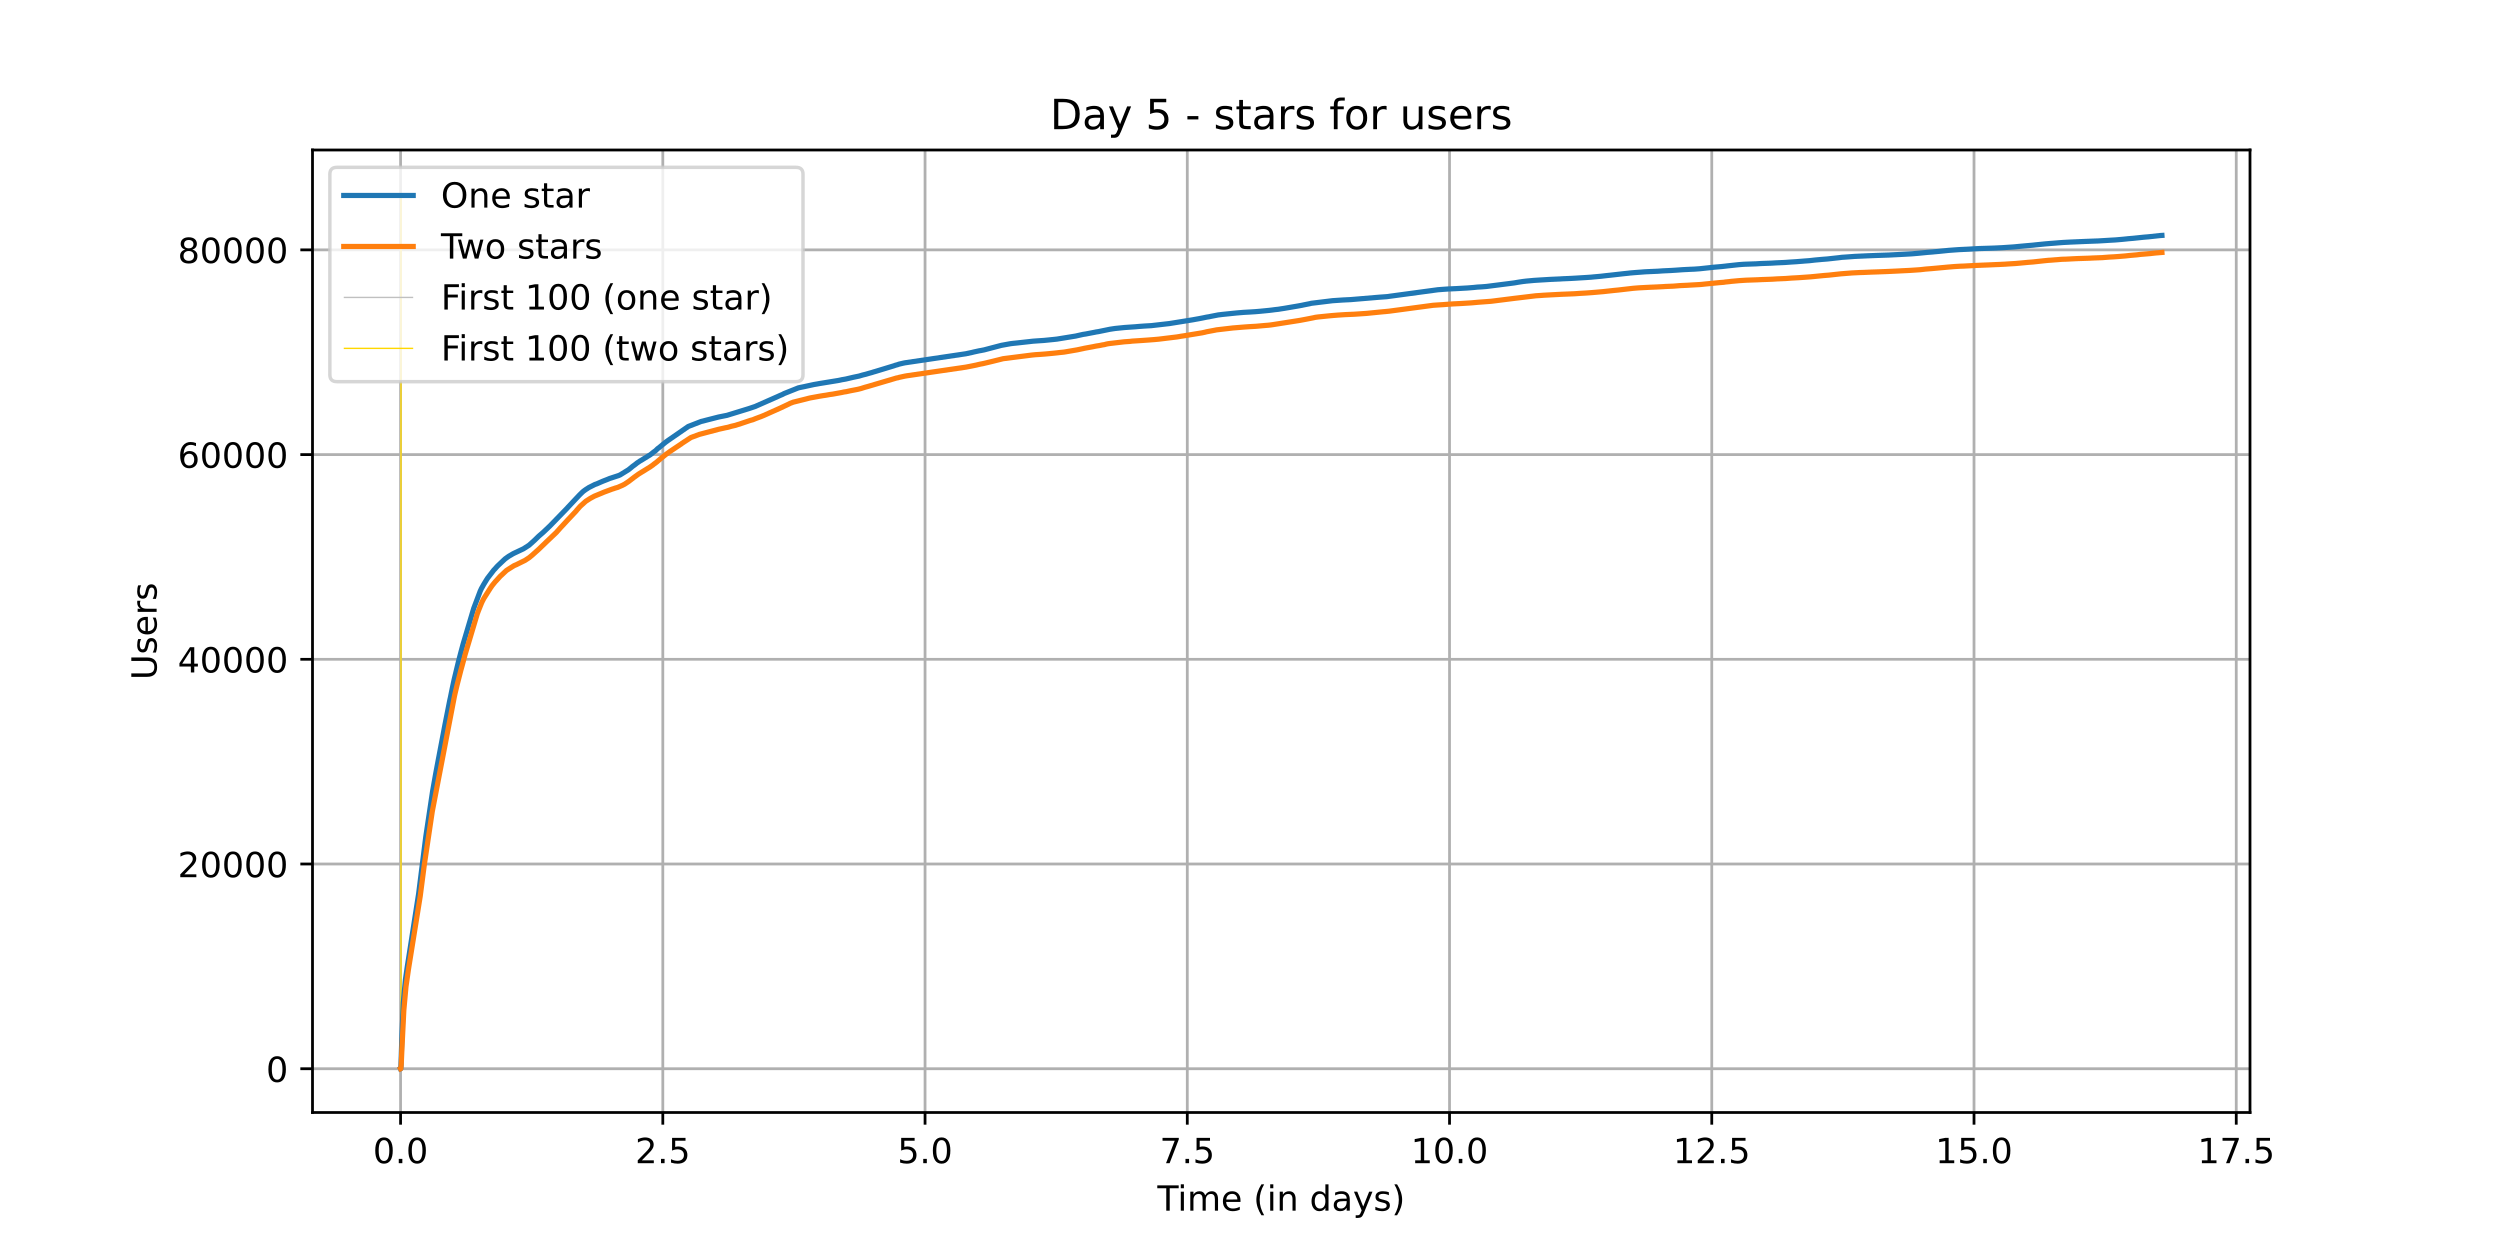 <?xml version="1.0" encoding="utf-8" standalone="no"?>
<!DOCTYPE svg PUBLIC "-//W3C//DTD SVG 1.1//EN"
  "http://www.w3.org/Graphics/SVG/1.1/DTD/svg11.dtd">
<!-- Created with matplotlib (https://matplotlib.org/) -->
<svg height="360pt" version="1.1" viewBox="0 0 720 360" width="720pt" xmlns="http://www.w3.org/2000/svg" xmlns:xlink="http://www.w3.org/1999/xlink">
 <defs>
  <style type="text/css">*{stroke-linecap:butt;stroke-linejoin:round;}</style>
 </defs>
 <g id="figure_1">
  <g id="patch_1">
   <path d="M 0 360 
L 720 360 
L 720 0 
L 0 0 
z
" style="fill:#ffffff;"/>
  </g>
  <g id="axes_1">
   <g id="patch_2">
    <path d="M 90 320.4 
L 648 320.4 
L 648 43.2 
L 90 43.2 
z
" style="fill:#ffffff;"/>
   </g>
   <g id="matplotlib.axis_1">
    <g id="xtick_1">
     <g id="line2d_1">
      <path clip-path="url(#p44940fb4ce)" d="M 115.364 320.4 
L 115.364 43.2 
" style="fill:none;stroke:#b0b0b0;stroke-linecap:square;stroke-width:0.8;"/>
     </g>
     <g id="line2d_2">
      <defs>
       <path d="M 0 0 
L 0 3.5 
" id="m17227300f8" style="stroke:#000000;stroke-width:0.8;"/>
      </defs>
      <g>
       <use style="stroke:#000000;stroke-width:0.8;" x="115.364" xlink:href="#m17227300f8" y="320.4"/>
      </g>
     </g>
     <g id="text_1">
      <!-- 0.0 -->
      <g transform="translate(107.412 334.998)scale(0.1 -0.1)">
       <defs>
        <path d="M 31.781 66.406 
Q 24.172 66.406 20.328 58.906 
Q 16.5 51.422 16.5 36.375 
Q 16.5 21.391 20.328 13.891 
Q 24.172 6.391 31.781 6.391 
Q 39.453 6.391 43.281 13.891 
Q 47.125 21.391 47.125 36.375 
Q 47.125 51.422 43.281 58.906 
Q 39.453 66.406 31.781 66.406 
z
M 31.781 74.219 
Q 44.047 74.219 50.516 64.516 
Q 56.984 54.828 56.984 36.375 
Q 56.984 17.969 50.516 8.266 
Q 44.047 -1.422 31.781 -1.422 
Q 19.531 -1.422 13.062 8.266 
Q 6.594 17.969 6.594 36.375 
Q 6.594 54.828 13.062 64.516 
Q 19.531 74.219 31.781 74.219 
z
" id="DejaVuSans-48"/>
        <path d="M 10.688 12.406 
L 21 12.406 
L 21 0 
L 10.688 0 
z
" id="DejaVuSans-46"/>
       </defs>
       <use xlink:href="#DejaVuSans-48"/>
       <use x="63.623" xlink:href="#DejaVuSans-46"/>
       <use x="95.41" xlink:href="#DejaVuSans-48"/>
      </g>
     </g>
    </g>
    <g id="xtick_2">
     <g id="line2d_3">
      <path clip-path="url(#p44940fb4ce)" d="M 190.889 320.4 
L 190.889 43.2 
" style="fill:none;stroke:#b0b0b0;stroke-linecap:square;stroke-width:0.8;"/>
     </g>
     <g id="line2d_4">
      <g>
       <use style="stroke:#000000;stroke-width:0.8;" x="190.889" xlink:href="#m17227300f8" y="320.4"/>
      </g>
     </g>
     <g id="text_2">
      <!-- 2.5 -->
      <g transform="translate(182.937 334.998)scale(0.1 -0.1)">
       <defs>
        <path d="M 19.188 8.297 
L 53.609 8.297 
L 53.609 0 
L 7.328 0 
L 7.328 8.297 
Q 12.938 14.109 22.625 23.891 
Q 32.328 33.688 34.812 36.531 
Q 39.547 41.844 41.422 45.531 
Q 43.312 49.219 43.312 52.781 
Q 43.312 58.594 39.234 62.25 
Q 35.156 65.922 28.609 65.922 
Q 23.969 65.922 18.812 64.312 
Q 13.672 62.703 7.812 59.422 
L 7.812 69.391 
Q 13.766 71.781 18.938 73 
Q 24.125 74.219 28.422 74.219 
Q 39.75 74.219 46.484 68.547 
Q 53.219 62.891 53.219 53.422 
Q 53.219 48.922 51.531 44.891 
Q 49.859 40.875 45.406 35.406 
Q 44.188 33.984 37.641 27.219 
Q 31.109 20.453 19.188 8.297 
z
" id="DejaVuSans-50"/>
        <path d="M 10.797 72.906 
L 49.516 72.906 
L 49.516 64.594 
L 19.828 64.594 
L 19.828 46.734 
Q 21.969 47.469 24.109 47.828 
Q 26.266 48.188 28.422 48.188 
Q 40.625 48.188 47.75 41.5 
Q 54.891 34.812 54.891 23.391 
Q 54.891 11.625 47.562 5.094 
Q 40.234 -1.422 26.906 -1.422 
Q 22.312 -1.422 17.547 -0.641 
Q 12.797 0.141 7.719 1.703 
L 7.719 11.625 
Q 12.109 9.234 16.797 8.062 
Q 21.484 6.891 26.703 6.891 
Q 35.156 6.891 40.078 11.328 
Q 45.016 15.766 45.016 23.391 
Q 45.016 31 40.078 35.438 
Q 35.156 39.891 26.703 39.891 
Q 22.75 39.891 18.812 39.016 
Q 14.891 38.141 10.797 36.281 
z
" id="DejaVuSans-53"/>
       </defs>
       <use xlink:href="#DejaVuSans-50"/>
       <use x="63.623" xlink:href="#DejaVuSans-46"/>
       <use x="95.41" xlink:href="#DejaVuSans-53"/>
      </g>
     </g>
    </g>
    <g id="xtick_3">
     <g id="line2d_5">
      <path clip-path="url(#p44940fb4ce)" d="M 266.414 320.4 
L 266.414 43.2 
" style="fill:none;stroke:#b0b0b0;stroke-linecap:square;stroke-width:0.8;"/>
     </g>
     <g id="line2d_6">
      <g>
       <use style="stroke:#000000;stroke-width:0.8;" x="266.414" xlink:href="#m17227300f8" y="320.4"/>
      </g>
     </g>
     <g id="text_3">
      <!-- 5.0 -->
      <g transform="translate(258.462 334.998)scale(0.1 -0.1)">
       <use xlink:href="#DejaVuSans-53"/>
       <use x="63.623" xlink:href="#DejaVuSans-46"/>
       <use x="95.41" xlink:href="#DejaVuSans-48"/>
      </g>
     </g>
    </g>
    <g id="xtick_4">
     <g id="line2d_7">
      <path clip-path="url(#p44940fb4ce)" d="M 341.939 320.4 
L 341.939 43.2 
" style="fill:none;stroke:#b0b0b0;stroke-linecap:square;stroke-width:0.8;"/>
     </g>
     <g id="line2d_8">
      <g>
       <use style="stroke:#000000;stroke-width:0.8;" x="341.939" xlink:href="#m17227300f8" y="320.4"/>
      </g>
     </g>
     <g id="text_4">
      <!-- 7.5 -->
      <g transform="translate(333.988 334.998)scale(0.1 -0.1)">
       <defs>
        <path d="M 8.203 72.906 
L 55.078 72.906 
L 55.078 68.703 
L 28.609 0 
L 18.312 0 
L 43.219 64.594 
L 8.203 64.594 
z
" id="DejaVuSans-55"/>
       </defs>
       <use xlink:href="#DejaVuSans-55"/>
       <use x="63.623" xlink:href="#DejaVuSans-46"/>
       <use x="95.41" xlink:href="#DejaVuSans-53"/>
      </g>
     </g>
    </g>
    <g id="xtick_5">
     <g id="line2d_9">
      <path clip-path="url(#p44940fb4ce)" d="M 417.464 320.4 
L 417.464 43.2 
" style="fill:none;stroke:#b0b0b0;stroke-linecap:square;stroke-width:0.8;"/>
     </g>
     <g id="line2d_10">
      <g>
       <use style="stroke:#000000;stroke-width:0.8;" x="417.464" xlink:href="#m17227300f8" y="320.4"/>
      </g>
     </g>
     <g id="text_5">
      <!-- 10.0 -->
      <g transform="translate(406.331 334.998)scale(0.1 -0.1)">
       <defs>
        <path d="M 12.406 8.297 
L 28.516 8.297 
L 28.516 63.922 
L 10.984 60.406 
L 10.984 69.391 
L 28.422 72.906 
L 38.281 72.906 
L 38.281 8.297 
L 54.391 8.297 
L 54.391 0 
L 12.406 0 
z
" id="DejaVuSans-49"/>
       </defs>
       <use xlink:href="#DejaVuSans-49"/>
       <use x="63.623" xlink:href="#DejaVuSans-48"/>
       <use x="127.246" xlink:href="#DejaVuSans-46"/>
       <use x="159.033" xlink:href="#DejaVuSans-48"/>
      </g>
     </g>
    </g>
    <g id="xtick_6">
     <g id="line2d_11">
      <path clip-path="url(#p44940fb4ce)" d="M 492.989 320.4 
L 492.989 43.2 
" style="fill:none;stroke:#b0b0b0;stroke-linecap:square;stroke-width:0.8;"/>
     </g>
     <g id="line2d_12">
      <g>
       <use style="stroke:#000000;stroke-width:0.8;" x="492.989" xlink:href="#m17227300f8" y="320.4"/>
      </g>
     </g>
     <g id="text_6">
      <!-- 12.5 -->
      <g transform="translate(481.857 334.998)scale(0.1 -0.1)">
       <use xlink:href="#DejaVuSans-49"/>
       <use x="63.623" xlink:href="#DejaVuSans-50"/>
       <use x="127.246" xlink:href="#DejaVuSans-46"/>
       <use x="159.033" xlink:href="#DejaVuSans-53"/>
      </g>
     </g>
    </g>
    <g id="xtick_7">
     <g id="line2d_13">
      <path clip-path="url(#p44940fb4ce)" d="M 568.515 320.4 
L 568.515 43.2 
" style="fill:none;stroke:#b0b0b0;stroke-linecap:square;stroke-width:0.8;"/>
     </g>
     <g id="line2d_14">
      <g>
       <use style="stroke:#000000;stroke-width:0.8;" x="568.515" xlink:href="#m17227300f8" y="320.4"/>
      </g>
     </g>
     <g id="text_7">
      <!-- 15.0 -->
      <g transform="translate(557.382 334.998)scale(0.1 -0.1)">
       <use xlink:href="#DejaVuSans-49"/>
       <use x="63.623" xlink:href="#DejaVuSans-53"/>
       <use x="127.246" xlink:href="#DejaVuSans-46"/>
       <use x="159.033" xlink:href="#DejaVuSans-48"/>
      </g>
     </g>
    </g>
    <g id="xtick_8">
     <g id="line2d_15">
      <path clip-path="url(#p44940fb4ce)" d="M 644.04 320.4 
L 644.04 43.2 
" style="fill:none;stroke:#b0b0b0;stroke-linecap:square;stroke-width:0.8;"/>
     </g>
     <g id="line2d_16">
      <g>
       <use style="stroke:#000000;stroke-width:0.8;" x="644.04" xlink:href="#m17227300f8" y="320.4"/>
      </g>
     </g>
     <g id="text_8">
      <!-- 17.5 -->
      <g transform="translate(632.907 334.998)scale(0.1 -0.1)">
       <use xlink:href="#DejaVuSans-49"/>
       <use x="63.623" xlink:href="#DejaVuSans-55"/>
       <use x="127.246" xlink:href="#DejaVuSans-46"/>
       <use x="159.033" xlink:href="#DejaVuSans-53"/>
      </g>
     </g>
    </g>
    <g id="text_9">
     <!-- Time (in days) -->
     <g transform="translate(333.327 348.677)scale(0.1 -0.1)">
      <defs>
       <path d="M -0.297 72.906 
L 61.375 72.906 
L 61.375 64.594 
L 35.5 64.594 
L 35.5 0 
L 25.594 0 
L 25.594 64.594 
L -0.297 64.594 
z
" id="DejaVuSans-84"/>
       <path d="M 9.422 54.688 
L 18.406 54.688 
L 18.406 0 
L 9.422 0 
z
M 9.422 75.984 
L 18.406 75.984 
L 18.406 64.594 
L 9.422 64.594 
z
" id="DejaVuSans-105"/>
       <path d="M 52 44.188 
Q 55.375 50.25 60.062 53.125 
Q 64.75 56 71.094 56 
Q 79.641 56 84.281 50.016 
Q 88.922 44.047 88.922 33.016 
L 88.922 0 
L 79.891 0 
L 79.891 32.719 
Q 79.891 40.578 77.094 44.375 
Q 74.312 48.188 68.609 48.188 
Q 61.625 48.188 57.562 43.547 
Q 53.516 38.922 53.516 30.906 
L 53.516 0 
L 44.484 0 
L 44.484 32.719 
Q 44.484 40.625 41.703 44.406 
Q 38.922 48.188 33.109 48.188 
Q 26.219 48.188 22.156 43.531 
Q 18.109 38.875 18.109 30.906 
L 18.109 0 
L 9.078 0 
L 9.078 54.688 
L 18.109 54.688 
L 18.109 46.188 
Q 21.188 51.219 25.484 53.609 
Q 29.781 56 35.688 56 
Q 41.656 56 45.828 52.969 
Q 50 49.953 52 44.188 
z
" id="DejaVuSans-109"/>
       <path d="M 56.203 29.594 
L 56.203 25.203 
L 14.891 25.203 
Q 15.484 15.922 20.484 11.062 
Q 25.484 6.203 34.422 6.203 
Q 39.594 6.203 44.453 7.469 
Q 49.312 8.734 54.109 11.281 
L 54.109 2.781 
Q 49.266 0.734 44.188 -0.344 
Q 39.109 -1.422 33.891 -1.422 
Q 20.797 -1.422 13.156 6.188 
Q 5.516 13.812 5.516 26.812 
Q 5.516 40.234 12.766 48.109 
Q 20.016 56 32.328 56 
Q 43.359 56 49.781 48.891 
Q 56.203 41.797 56.203 29.594 
z
M 47.219 32.234 
Q 47.125 39.594 43.094 43.984 
Q 39.062 48.391 32.422 48.391 
Q 24.906 48.391 20.391 44.141 
Q 15.875 39.891 15.188 32.172 
z
" id="DejaVuSans-101"/>
       <path id="DejaVuSans-32"/>
       <path d="M 31 75.875 
Q 24.469 64.656 21.281 53.656 
Q 18.109 42.672 18.109 31.391 
Q 18.109 20.125 21.312 9.062 
Q 24.516 -2 31 -13.188 
L 23.188 -13.188 
Q 15.875 -1.703 12.234 9.375 
Q 8.594 20.453 8.594 31.391 
Q 8.594 42.281 12.203 53.312 
Q 15.828 64.359 23.188 75.875 
z
" id="DejaVuSans-40"/>
       <path d="M 54.891 33.016 
L 54.891 0 
L 45.906 0 
L 45.906 32.719 
Q 45.906 40.484 42.875 44.328 
Q 39.844 48.188 33.797 48.188 
Q 26.516 48.188 22.312 43.547 
Q 18.109 38.922 18.109 30.906 
L 18.109 0 
L 9.078 0 
L 9.078 54.688 
L 18.109 54.688 
L 18.109 46.188 
Q 21.344 51.125 25.703 53.562 
Q 30.078 56 35.797 56 
Q 45.219 56 50.047 50.172 
Q 54.891 44.344 54.891 33.016 
z
" id="DejaVuSans-110"/>
       <path d="M 45.406 46.391 
L 45.406 75.984 
L 54.391 75.984 
L 54.391 0 
L 45.406 0 
L 45.406 8.203 
Q 42.578 3.328 38.25 0.953 
Q 33.938 -1.422 27.875 -1.422 
Q 17.969 -1.422 11.734 6.484 
Q 5.516 14.406 5.516 27.297 
Q 5.516 40.188 11.734 48.094 
Q 17.969 56 27.875 56 
Q 33.938 56 38.25 53.625 
Q 42.578 51.266 45.406 46.391 
z
M 14.797 27.297 
Q 14.797 17.391 18.875 11.75 
Q 22.953 6.109 30.078 6.109 
Q 37.203 6.109 41.297 11.75 
Q 45.406 17.391 45.406 27.297 
Q 45.406 37.203 41.297 42.844 
Q 37.203 48.484 30.078 48.484 
Q 22.953 48.484 18.875 42.844 
Q 14.797 37.203 14.797 27.297 
z
" id="DejaVuSans-100"/>
       <path d="M 34.281 27.484 
Q 23.391 27.484 19.188 25 
Q 14.984 22.516 14.984 16.5 
Q 14.984 11.719 18.141 8.906 
Q 21.297 6.109 26.703 6.109 
Q 34.188 6.109 38.703 11.406 
Q 43.219 16.703 43.219 25.484 
L 43.219 27.484 
z
M 52.203 31.203 
L 52.203 0 
L 43.219 0 
L 43.219 8.297 
Q 40.141 3.328 35.547 0.953 
Q 30.953 -1.422 24.312 -1.422 
Q 15.922 -1.422 10.953 3.297 
Q 6 8.016 6 15.922 
Q 6 25.141 12.172 29.828 
Q 18.359 34.516 30.609 34.516 
L 43.219 34.516 
L 43.219 35.406 
Q 43.219 41.609 39.141 45 
Q 35.062 48.391 27.688 48.391 
Q 23 48.391 18.547 47.266 
Q 14.109 46.141 10.016 43.891 
L 10.016 52.203 
Q 14.938 54.109 19.578 55.047 
Q 24.219 56 28.609 56 
Q 40.484 56 46.344 49.844 
Q 52.203 43.703 52.203 31.203 
z
" id="DejaVuSans-97"/>
       <path d="M 32.172 -5.078 
Q 28.375 -14.844 24.75 -17.812 
Q 21.141 -20.797 15.094 -20.797 
L 7.906 -20.797 
L 7.906 -13.281 
L 13.188 -13.281 
Q 16.891 -13.281 18.938 -11.516 
Q 21 -9.766 23.484 -3.219 
L 25.094 0.875 
L 2.984 54.688 
L 12.5 54.688 
L 29.594 11.922 
L 46.688 54.688 
L 56.203 54.688 
z
" id="DejaVuSans-121"/>
       <path d="M 44.281 53.078 
L 44.281 44.578 
Q 40.484 46.531 36.375 47.5 
Q 32.281 48.484 27.875 48.484 
Q 21.188 48.484 17.844 46.438 
Q 14.5 44.391 14.5 40.281 
Q 14.5 37.156 16.891 35.375 
Q 19.281 33.594 26.516 31.984 
L 29.594 31.297 
Q 39.156 29.25 43.188 25.516 
Q 47.219 21.781 47.219 15.094 
Q 47.219 7.469 41.188 3.016 
Q 35.156 -1.422 24.609 -1.422 
Q 20.219 -1.422 15.453 -0.562 
Q 10.688 0.297 5.422 2 
L 5.422 11.281 
Q 10.406 8.688 15.234 7.391 
Q 20.062 6.109 24.812 6.109 
Q 31.156 6.109 34.562 8.281 
Q 37.984 10.453 37.984 14.406 
Q 37.984 18.062 35.516 20.016 
Q 33.062 21.969 24.703 23.781 
L 21.578 24.516 
Q 13.234 26.266 9.516 29.906 
Q 5.812 33.547 5.812 39.891 
Q 5.812 47.609 11.281 51.797 
Q 16.75 56 26.812 56 
Q 31.781 56 36.172 55.266 
Q 40.578 54.547 44.281 53.078 
z
" id="DejaVuSans-115"/>
       <path d="M 8.016 75.875 
L 15.828 75.875 
Q 23.141 64.359 26.781 53.312 
Q 30.422 42.281 30.422 31.391 
Q 30.422 20.453 26.781 9.375 
Q 23.141 -1.703 15.828 -13.188 
L 8.016 -13.188 
Q 14.5 -2 17.703 9.062 
Q 20.906 20.125 20.906 31.391 
Q 20.906 42.672 17.703 53.656 
Q 14.5 64.656 8.016 75.875 
z
" id="DejaVuSans-41"/>
      </defs>
      <use xlink:href="#DejaVuSans-84"/>
      <use x="57.959" xlink:href="#DejaVuSans-105"/>
      <use x="85.742" xlink:href="#DejaVuSans-109"/>
      <use x="183.154" xlink:href="#DejaVuSans-101"/>
      <use x="244.678" xlink:href="#DejaVuSans-32"/>
      <use x="276.465" xlink:href="#DejaVuSans-40"/>
      <use x="315.479" xlink:href="#DejaVuSans-105"/>
      <use x="343.262" xlink:href="#DejaVuSans-110"/>
      <use x="406.641" xlink:href="#DejaVuSans-32"/>
      <use x="438.428" xlink:href="#DejaVuSans-100"/>
      <use x="501.904" xlink:href="#DejaVuSans-97"/>
      <use x="563.184" xlink:href="#DejaVuSans-121"/>
      <use x="622.363" xlink:href="#DejaVuSans-115"/>
      <use x="674.463" xlink:href="#DejaVuSans-41"/>
     </g>
    </g>
   </g>
   <g id="matplotlib.axis_2">
    <g id="ytick_1">
     <g id="line2d_17">
      <path clip-path="url(#p44940fb4ce)" d="M 90 307.8 
L 648 307.8 
" style="fill:none;stroke:#b0b0b0;stroke-linecap:square;stroke-width:0.8;"/>
     </g>
     <g id="line2d_18">
      <defs>
       <path d="M 0 0 
L -3.5 0 
" id="m44bae2da88" style="stroke:#000000;stroke-width:0.8;"/>
      </defs>
      <g>
       <use style="stroke:#000000;stroke-width:0.8;" x="90" xlink:href="#m44bae2da88" y="307.8"/>
      </g>
     </g>
     <g id="text_10">
      <!-- 0 -->
      <g transform="translate(76.638 311.599)scale(0.1 -0.1)">
       <use xlink:href="#DejaVuSans-48"/>
      </g>
     </g>
    </g>
    <g id="ytick_2">
     <g id="line2d_19">
      <path clip-path="url(#p44940fb4ce)" d="M 90 248.839 
L 648 248.839 
" style="fill:none;stroke:#b0b0b0;stroke-linecap:square;stroke-width:0.8;"/>
     </g>
     <g id="line2d_20">
      <g>
       <use style="stroke:#000000;stroke-width:0.8;" x="90" xlink:href="#m44bae2da88" y="248.839"/>
      </g>
     </g>
     <g id="text_11">
      <!-- 20000 -->
      <g transform="translate(51.188 252.638)scale(0.1 -0.1)">
       <use xlink:href="#DejaVuSans-50"/>
       <use x="63.623" xlink:href="#DejaVuSans-48"/>
       <use x="127.246" xlink:href="#DejaVuSans-48"/>
       <use x="190.869" xlink:href="#DejaVuSans-48"/>
       <use x="254.492" xlink:href="#DejaVuSans-48"/>
      </g>
     </g>
    </g>
    <g id="ytick_3">
     <g id="line2d_21">
      <path clip-path="url(#p44940fb4ce)" d="M 90 189.878 
L 648 189.878 
" style="fill:none;stroke:#b0b0b0;stroke-linecap:square;stroke-width:0.8;"/>
     </g>
     <g id="line2d_22">
      <g>
       <use style="stroke:#000000;stroke-width:0.8;" x="90" xlink:href="#m44bae2da88" y="189.878"/>
      </g>
     </g>
     <g id="text_12">
      <!-- 40000 -->
      <g transform="translate(51.188 193.678)scale(0.1 -0.1)">
       <defs>
        <path d="M 37.797 64.312 
L 12.891 25.391 
L 37.797 25.391 
z
M 35.203 72.906 
L 47.609 72.906 
L 47.609 25.391 
L 58.016 25.391 
L 58.016 17.188 
L 47.609 17.188 
L 47.609 0 
L 37.797 0 
L 37.797 17.188 
L 4.891 17.188 
L 4.891 26.703 
z
" id="DejaVuSans-52"/>
       </defs>
       <use xlink:href="#DejaVuSans-52"/>
       <use x="63.623" xlink:href="#DejaVuSans-48"/>
       <use x="127.246" xlink:href="#DejaVuSans-48"/>
       <use x="190.869" xlink:href="#DejaVuSans-48"/>
       <use x="254.492" xlink:href="#DejaVuSans-48"/>
      </g>
     </g>
    </g>
    <g id="ytick_4">
     <g id="line2d_23">
      <path clip-path="url(#p44940fb4ce)" d="M 90 130.918 
L 648 130.918 
" style="fill:none;stroke:#b0b0b0;stroke-linecap:square;stroke-width:0.8;"/>
     </g>
     <g id="line2d_24">
      <g>
       <use style="stroke:#000000;stroke-width:0.8;" x="90" xlink:href="#m44bae2da88" y="130.918"/>
      </g>
     </g>
     <g id="text_13">
      <!-- 60000 -->
      <g transform="translate(51.188 134.717)scale(0.1 -0.1)">
       <defs>
        <path d="M 33.016 40.375 
Q 26.375 40.375 22.484 35.828 
Q 18.609 31.297 18.609 23.391 
Q 18.609 15.531 22.484 10.953 
Q 26.375 6.391 33.016 6.391 
Q 39.656 6.391 43.531 10.953 
Q 47.406 15.531 47.406 23.391 
Q 47.406 31.297 43.531 35.828 
Q 39.656 40.375 33.016 40.375 
z
M 52.594 71.297 
L 52.594 62.312 
Q 48.875 64.062 45.094 64.984 
Q 41.312 65.922 37.594 65.922 
Q 27.828 65.922 22.672 59.328 
Q 17.531 52.734 16.797 39.406 
Q 19.672 43.656 24.016 45.922 
Q 28.375 48.188 33.594 48.188 
Q 44.578 48.188 50.953 41.516 
Q 57.328 34.859 57.328 23.391 
Q 57.328 12.156 50.688 5.359 
Q 44.047 -1.422 33.016 -1.422 
Q 20.359 -1.422 13.672 8.266 
Q 6.984 17.969 6.984 36.375 
Q 6.984 53.656 15.188 63.938 
Q 23.391 74.219 37.203 74.219 
Q 40.922 74.219 44.703 73.484 
Q 48.484 72.75 52.594 71.297 
z
" id="DejaVuSans-54"/>
       </defs>
       <use xlink:href="#DejaVuSans-54"/>
       <use x="63.623" xlink:href="#DejaVuSans-48"/>
       <use x="127.246" xlink:href="#DejaVuSans-48"/>
       <use x="190.869" xlink:href="#DejaVuSans-48"/>
       <use x="254.492" xlink:href="#DejaVuSans-48"/>
      </g>
     </g>
    </g>
    <g id="ytick_5">
     <g id="line2d_25">
      <path clip-path="url(#p44940fb4ce)" d="M 90 71.957 
L 648 71.957 
" style="fill:none;stroke:#b0b0b0;stroke-linecap:square;stroke-width:0.8;"/>
     </g>
     <g id="line2d_26">
      <g>
       <use style="stroke:#000000;stroke-width:0.8;" x="90" xlink:href="#m44bae2da88" y="71.957"/>
      </g>
     </g>
     <g id="text_14">
      <!-- 80000 -->
      <g transform="translate(51.188 75.756)scale(0.1 -0.1)">
       <defs>
        <path d="M 31.781 34.625 
Q 24.75 34.625 20.719 30.859 
Q 16.703 27.094 16.703 20.516 
Q 16.703 13.922 20.719 10.156 
Q 24.75 6.391 31.781 6.391 
Q 38.812 6.391 42.859 10.172 
Q 46.922 13.969 46.922 20.516 
Q 46.922 27.094 42.891 30.859 
Q 38.875 34.625 31.781 34.625 
z
M 21.922 38.812 
Q 15.578 40.375 12.031 44.719 
Q 8.5 49.078 8.5 55.328 
Q 8.5 64.062 14.719 69.141 
Q 20.953 74.219 31.781 74.219 
Q 42.672 74.219 48.875 69.141 
Q 55.078 64.062 55.078 55.328 
Q 55.078 49.078 51.531 44.719 
Q 48 40.375 41.703 38.812 
Q 48.828 37.156 52.797 32.312 
Q 56.781 27.484 56.781 20.516 
Q 56.781 9.906 50.312 4.234 
Q 43.844 -1.422 31.781 -1.422 
Q 19.734 -1.422 13.25 4.234 
Q 6.781 9.906 6.781 20.516 
Q 6.781 27.484 10.781 32.312 
Q 14.797 37.156 21.922 38.812 
z
M 18.312 54.391 
Q 18.312 48.734 21.844 45.562 
Q 25.391 42.391 31.781 42.391 
Q 38.141 42.391 41.719 45.562 
Q 45.312 48.734 45.312 54.391 
Q 45.312 60.062 41.719 63.234 
Q 38.141 66.406 31.781 66.406 
Q 25.391 66.406 21.844 63.234 
Q 18.312 60.062 18.312 54.391 
z
" id="DejaVuSans-56"/>
       </defs>
       <use xlink:href="#DejaVuSans-56"/>
       <use x="63.623" xlink:href="#DejaVuSans-48"/>
       <use x="127.246" xlink:href="#DejaVuSans-48"/>
       <use x="190.869" xlink:href="#DejaVuSans-48"/>
       <use x="254.492" xlink:href="#DejaVuSans-48"/>
      </g>
     </g>
    </g>
    <g id="text_15">
     <!-- Users -->
     <g transform="translate(45.108 195.801)rotate(-90)scale(0.1 -0.1)">
      <defs>
       <path d="M 8.688 72.906 
L 18.609 72.906 
L 18.609 28.609 
Q 18.609 16.891 22.844 11.734 
Q 27.094 6.594 36.625 6.594 
Q 46.094 6.594 50.344 11.734 
Q 54.594 16.891 54.594 28.609 
L 54.594 72.906 
L 64.5 72.906 
L 64.5 27.391 
Q 64.5 13.141 57.438 5.859 
Q 50.391 -1.422 36.625 -1.422 
Q 22.797 -1.422 15.734 5.859 
Q 8.688 13.141 8.688 27.391 
z
" id="DejaVuSans-85"/>
       <path d="M 41.109 46.297 
Q 39.594 47.172 37.812 47.578 
Q 36.031 48 33.891 48 
Q 26.266 48 22.188 43.047 
Q 18.109 38.094 18.109 28.812 
L 18.109 0 
L 9.078 0 
L 9.078 54.688 
L 18.109 54.688 
L 18.109 46.188 
Q 20.953 51.172 25.484 53.578 
Q 30.031 56 36.531 56 
Q 37.453 56 38.578 55.875 
Q 39.703 55.766 41.062 55.516 
z
" id="DejaVuSans-114"/>
      </defs>
      <use xlink:href="#DejaVuSans-85"/>
      <use x="73.193" xlink:href="#DejaVuSans-115"/>
      <use x="125.293" xlink:href="#DejaVuSans-101"/>
      <use x="186.816" xlink:href="#DejaVuSans-114"/>
      <use x="227.93" xlink:href="#DejaVuSans-115"/>
     </g>
    </g>
   </g>
   <g id="LineCollection_1">
    <path clip-path="url(#p44940fb4ce)" d="M 115.446 307.8 
L 115.446 55.8 
" style="fill:none;stroke:#c0c0c0;stroke-width:0.4;"/>
   </g>
   <g id="LineCollection_2">
    <path clip-path="url(#p44940fb4ce)" d="M 115.487 307.8 
L 115.487 55.8 
" style="fill:none;stroke:#ffd700;stroke-width:0.4;"/>
   </g>
   <g id="line2d_27">
    <path clip-path="url(#p44940fb4ce)" d="M 115.364 307.8 
L 115.407 307.785 
L 115.469 307.098 
L 115.717 299.262 
L 116.154 288.797 
L 116.757 282.184 
L 117.311 278.343 
L 117.776 275.386 
L 120.569 257.397 
L 122.624 241.009 
L 124.575 227.964 
L 124.575 227.964 
L 125.49 222.773 
L 126.319 218.348 
L 126.425 217.811 
L 127.195 213.749 
L 127.652 211.364 
L 128.13 208.814 
L 129.544 201.656 
L 129.731 200.827 
L 130.076 199.112 
L 130.242 198.292 
L 130.791 195.733 
L 131.935 190.966 
L 132.338 189.389 
L 132.642 188.219 
L 133.376 185.489 
L 136.426 175.23 
L 136.448 175.165 
L 138.318 170.206 
L 138.422 169.997 
L 138.648 169.496 
L 138.855 169.136 
L 139.319 168.302 
L 139.873 167.391 
L 140.018 167.152 
L 140.433 166.5 
L 142.23 164.163 
L 142.562 163.832 
L 142.821 163.529 
L 143.195 163.116 
L 143.457 162.857 
L 144.918 161.474 
L 145.125 161.279 
L 145.557 160.881 
L 145.709 160.793 
L 146.124 160.483 
L 146.56 160.18 
L 147.058 159.897 
L 147.702 159.508 
L 148.013 159.351 
L 150.746 158.06 
L 152.367 157.022 
L 153.948 155.599 
L 155.133 154.443 
L 155.465 154.154 
L 156.359 153.385 
L 156.733 153.037 
L 157.981 151.849 
L 158.397 151.451 
L 163.324 146.374 
L 163.636 146.02 
L 165.943 143.562 
L 166.234 143.258 
L 166.941 142.509 
L 167.295 142.164 
L 167.773 141.699 
L 168.022 141.483 
L 168.396 141.206 
L 168.771 140.944 
L 169.332 140.587 
L 169.54 140.44 
L 171.349 139.526 
L 171.869 139.349 
L 172.139 139.231 
L 172.846 138.919 
L 173.719 138.547 
L 174.8 138.126 
L 175.611 137.792 
L 176.172 137.616 
L 176.38 137.542 
L 177.544 137.162 
L 178.105 136.979 
L 178.584 136.778 
L 180.933 135.334 
L 181.141 135.18 
L 181.91 134.558 
L 182.076 134.405 
L 182.471 134.11 
L 182.679 133.969 
L 183.116 133.633 
L 183.407 133.391 
L 184.28 132.793 
L 184.696 132.56 
L 187.358 130.918 
L 188.189 130.234 
L 188.564 129.968 
L 188.814 129.786 
L 189.417 129.193 
L 189.708 129.001 
L 190.831 128.067 
L 191.662 127.389 
L 192.411 126.843 
L 198.213 122.831 
L 201.936 121.381 
L 202.414 121.272 
L 203.308 121.033 
L 206.947 120.104 
L 207.466 119.998 
L 208.818 119.727 
L 209.359 119.621 
L 214.545 118.026 
L 215.522 117.725 
L 215.854 117.619 
L 217.539 117.05 
L 217.747 116.95 
L 224.007 114.19 
L 224.548 113.94 
L 225.359 113.595 
L 225.816 113.347 
L 229.913 111.711 
L 230.371 111.605 
L 231.743 111.325 
L 232.222 111.216 
L 233.906 110.853 
L 234.406 110.744 
L 235.362 110.582 
L 235.944 110.473 
L 241.474 109.571 
L 242.036 109.453 
L 242.514 109.347 
L 242.971 109.273 
L 243.574 109.167 
L 245.757 108.657 
L 247.4 108.315 
L 248.4 108.017 
L 249.398 107.77 
L 250.313 107.501 
L 251.103 107.283 
L 251.623 107.115 
L 252.018 107.006 
L 257.55 105.32 
L 257.8 105.217 
L 258.548 105.013 
L 258.86 104.889 
L 260.025 104.615 
L 260.587 104.494 
L 278.195 101.879 
L 278.403 101.829 
L 279.963 101.496 
L 280.379 101.39 
L 282.022 101.03 
L 282.605 100.933 
L 282.854 100.88 
L 283.416 100.771 
L 288.389 99.462 
L 291.032 98.981 
L 291.739 98.893 
L 292.82 98.784 
L 296.543 98.371 
L 297.5 98.262 
L 299.039 98.153 
L 300.681 98.044 
L 303.384 97.77 
L 304.403 97.661 
L 309.814 96.782 
L 310.188 96.694 
L 311.934 96.305 
L 312.662 96.196 
L 313.181 96.095 
L 315.323 95.686 
L 315.656 95.612 
L 316.363 95.503 
L 318.151 95.137 
L 319.649 94.828 
L 320.335 94.722 
L 321.168 94.598 
L 323.871 94.324 
L 325.431 94.214 
L 326.865 94.12 
L 328.092 94.011 
L 329.672 93.896 
L 331.563 93.787 
L 335.911 93.286 
L 336.826 93.183 
L 337.283 93.106 
L 343.458 92.112 
L 344.539 91.915 
L 345.163 91.806 
L 346.473 91.552 
L 346.993 91.443 
L 347.533 91.331 
L 348.198 91.228 
L 348.76 91.107 
L 350.88 90.694 
L 351.234 90.656 
L 352.128 90.547 
L 355.163 90.232 
L 356.244 90.123 
L 358.159 89.963 
L 360.113 89.854 
L 361.568 89.76 
L 362.857 89.651 
L 365.477 89.394 
L 366.371 89.288 
L 367.14 89.182 
L 368.159 89.073 
L 369.074 88.923 
L 369.802 88.814 
L 373.794 88.133 
L 374.938 87.923 
L 375.437 87.814 
L 377.245 87.455 
L 377.64 87.351 
L 383.774 86.6 
L 385.375 86.491 
L 386.809 86.396 
L 388.992 86.287 
L 397.372 85.586 
L 397.894 85.55 
L 399.37 85.441 
L 414.093 83.448 
L 415.486 83.339 
L 417.046 83.23 
L 419.395 83.121 
L 420.708 83.047 
L 422.644 82.938 
L 424.453 82.791 
L 425.492 82.682 
L 426.802 82.608 
L 428.133 82.499 
L 435.369 81.576 
L 436.159 81.47 
L 437.178 81.293 
L 437.844 81.187 
L 438.655 81.066 
L 439.591 80.957 
L 441.775 80.757 
L 443.439 80.648 
L 444.749 80.571 
L 446.474 80.465 
L 446.953 80.444 
L 449.364 80.335 
L 449.884 80.297 
L 452.4 80.188 
L 453.668 80.117 
L 455.393 80.008 
L 456.745 79.928 
L 458.284 79.822 
L 458.908 79.757 
L 461.008 79.569 
L 461.923 79.462 
L 462.609 79.38 
L 463.67 79.271 
L 467.726 78.811 
L 468.808 78.702 
L 469.473 78.622 
L 470.721 78.513 
L 472.385 78.389 
L 473.778 78.28 
L 474.964 78.224 
L 477.417 78.115 
L 478.935 78.009 
L 481.265 77.9 
L 482.638 77.814 
L 484.135 77.705 
L 484.675 77.667 
L 486.859 77.558 
L 487.981 77.511 
L 489.478 77.402 
L 492.743 77.054 
L 493.74 76.945 
L 495.737 76.774 
L 496.715 76.668 
L 497.422 76.582 
L 500.813 76.217 
L 502.248 76.111 
L 502.705 76.093 
L 505.782 75.984 
L 507.175 75.895 
L 510.19 75.786 
L 511.562 75.701 
L 514.035 75.592 
L 515.657 75.474 
L 517.342 75.368 
L 517.882 75.323 
L 519.275 75.214 
L 519.628 75.182 
L 521.084 75.076 
L 521.749 75.002 
L 522.685 74.893 
L 524.826 74.698 
L 526.241 74.589 
L 529.632 74.215 
L 530.464 74.106 
L 530.964 74.076 
L 532.502 73.967 
L 534.145 73.843 
L 536.536 73.734 
L 537.721 73.678 
L 540.404 73.572 
L 540.861 73.558 
L 544.063 73.448 
L 545.331 73.381 
L 547.514 73.272 
L 548.783 73.204 
L 550.633 73.098 
L 551.173 73.053 
L 552.463 72.944 
L 555.166 72.676 
L 556.559 72.57 
L 557.183 72.505 
L 558.409 72.396 
L 561.216 72.107 
L 562.671 71.998 
L 564.21 71.889 
L 566.497 71.78 
L 566.975 71.756 
L 568.784 71.647 
L 570.01 71.585 
L 573.524 71.476 
L 574.564 71.438 
L 576.767 71.329 
L 578.285 71.226 
L 579.928 71.117 
L 582.256 70.895 
L 583.441 70.786 
L 585.479 70.609 
L 586.456 70.5 
L 589.118 70.232 
L 590.386 70.126 
L 590.906 70.088 
L 592.278 69.979 
L 592.632 69.946 
L 594.253 69.825 
L 596.332 69.716 
L 596.81 69.696 
L 599.326 69.587 
L 600.449 69.539 
L 603.297 69.43 
L 604.316 69.395 
L 606.084 69.286 
L 607.415 69.206 
L 609.286 69.097 
L 611.24 68.929 
L 612.321 68.82 
L 612.966 68.749 
L 614.296 68.64 
L 617.416 68.313 
L 618.726 68.204 
L 622.158 67.832 
L 622.636 67.8 
L 622.636 67.8 
" style="fill:none;stroke:#1f77b4;stroke-linecap:square;stroke-width:1.5;"/>
   </g>
   <g id="line2d_28">
    <path clip-path="url(#p44940fb4ce)" d="M 115.364 307.8 
L 115.448 307.756 
L 115.551 306.677 
L 115.759 301.966 
L 116.3 290.978 
L 116.923 284.118 
L 117.651 279.06 
L 121.02 258.117 
L 121.296 255.988 
L 122.167 249.278 
L 124.492 233.707 
L 130.885 200.477 
L 131.083 199.595 
L 131.653 197.201 
L 132.733 193.003 
L 133.189 191.352 
L 133.937 188.543 
L 137.445 176.819 
L 137.84 175.769 
L 138.675 173.7 
L 138.903 173.204 
L 139.354 172.335 
L 141.284 169.286 
L 141.451 169.062 
L 141.658 168.747 
L 141.835 168.517 
L 142.696 167.456 
L 142.821 167.349 
L 144.108 165.923 
L 144.378 165.693 
L 145.854 164.298 
L 146.539 163.856 
L 148.054 162.904 
L 148.823 162.577 
L 149.03 162.465 
L 149.519 162.223 
L 151.203 161.394 
L 152.409 160.601 
L 152.804 160.271 
L 153.261 159.894 
L 155.008 158.323 
L 155.195 158.16 
L 156.151 157.232 
L 156.692 156.719 
L 157.316 156.109 
L 160.289 153.284 
L 160.455 153.072 
L 160.746 152.76 
L 161.432 151.981 
L 162.056 151.318 
L 162.991 150.307 
L 163.344 149.921 
L 165.943 147.161 
L 166.131 146.902 
L 166.463 146.539 
L 166.609 146.368 
L 167.087 145.826 
L 168.708 144.361 
L 169.249 144.019 
L 169.935 143.576 
L 170.184 143.435 
L 171.204 142.881 
L 171.619 142.713 
L 172.451 142.368 
L 172.783 142.229 
L 173.054 142.123 
L 173.968 141.734 
L 176.276 140.876 
L 176.858 140.693 
L 177.149 140.581 
L 177.898 140.366 
L 178.833 139.953 
L 179.207 139.797 
L 179.54 139.62 
L 179.852 139.467 
L 181.058 138.665 
L 182.679 137.421 
L 183.885 136.548 
L 186.63 134.853 
L 187.254 134.464 
L 188.085 133.874 
L 188.335 133.659 
L 189.064 133.129 
L 189.625 132.645 
L 190.041 132.297 
L 190.332 132.044 
L 191.829 130.838 
L 192.182 130.593 
L 192.951 130.027 
L 195.968 128.008 
L 196.196 127.869 
L 196.425 127.675 
L 198.983 126.009 
L 201.396 125.11 
L 206.967 123.633 
L 208.34 123.329 
L 208.943 123.191 
L 209.505 123.088 
L 209.902 122.987 
L 210.215 122.887 
L 210.654 122.763 
L 211.841 122.489 
L 212.382 122.306 
L 213.089 122.103 
L 213.484 121.958 
L 215.647 121.23 
L 216 121.106 
L 216.832 120.877 
L 217.601 120.561 
L 218.828 120.101 
L 219.098 120.007 
L 219.972 119.647 
L 224.756 117.51 
L 227.272 116.322 
L 227.521 116.18 
L 228.166 115.939 
L 228.436 115.829 
L 232.034 114.933 
L 232.95 114.694 
L 233.324 114.606 
L 236.09 114.099 
L 237.067 113.937 
L 237.836 113.828 
L 238.959 113.624 
L 239.79 113.515 
L 242.431 113.035 
L 243.034 112.899 
L 243.761 112.793 
L 244.322 112.666 
L 244.821 112.557 
L 246.88 112.159 
L 247.212 112.085 
L 247.65 111.976 
L 248.067 111.867 
L 248.65 111.676 
L 249.128 111.528 
L 249.96 111.301 
L 257.633 109.034 
L 258.132 108.881 
L 258.673 108.781 
L 258.944 108.686 
L 260.566 108.333 
L 261.19 108.224 
L 278.195 105.732 
L 278.466 105.676 
L 279.006 105.573 
L 279.526 105.473 
L 281.211 105.131 
L 281.606 105.028 
L 282.064 104.928 
L 282.418 104.848 
L 283.021 104.739 
L 285.392 104.176 
L 285.829 104.07 
L 288.909 103.303 
L 297.125 102.26 
L 298.207 102.151 
L 299.621 102.062 
L 301.035 101.953 
L 303.343 101.735 
L 304.382 101.626 
L 305.068 101.54 
L 306.133 101.437 
L 306.528 101.39 
L 310.167 100.765 
L 310.5 100.697 
L 311.976 100.385 
L 312.267 100.314 
L 314.845 99.839 
L 315.178 99.766 
L 315.718 99.659 
L 316.592 99.524 
L 317.112 99.421 
L 317.465 99.344 
L 318.11 99.241 
L 318.547 99.117 
L 319.025 99.014 
L 319.462 98.946 
L 323.809 98.436 
L 325.389 98.327 
L 326.096 98.239 
L 327.801 98.129 
L 329.256 98.032 
L 330.774 97.923 
L 332.499 97.79 
L 333.687 97.681 
L 338.988 97.036 
L 339.612 96.933 
L 340.09 96.847 
L 340.964 96.714 
L 346.223 95.851 
L 346.577 95.774 
L 347.055 95.671 
L 347.471 95.556 
L 349.82 95.114 
L 350.36 95.002 
L 355.08 94.45 
L 356.431 94.341 
L 356.992 94.294 
L 358.325 94.185 
L 359.843 94.079 
L 361.755 93.97 
L 364 93.766 
L 365.311 93.66 
L 365.976 93.584 
L 366.725 93.474 
L 374.044 92.322 
L 374.501 92.245 
L 375.707 92.018 
L 376.289 91.909 
L 378.244 91.526 
L 378.826 91.393 
L 379.637 91.284 
L 382.381 91.004 
L 383.483 90.895 
L 385.333 90.745 
L 386.996 90.638 
L 387.495 90.606 
L 390.011 90.5 
L 390.51 90.467 
L 392.111 90.358 
L 393.629 90.255 
L 394.689 90.146 
L 397.309 89.884 
L 398.434 89.775 
L 398.996 89.728 
L 400.098 89.618 
L 412.7 87.929 
L 414.239 87.82 
L 415.653 87.732 
L 417.004 87.623 
L 418.46 87.525 
L 420.645 87.416 
L 422.02 87.334 
L 423.746 87.225 
L 425.887 87.033 
L 427.364 86.927 
L 427.925 86.88 
L 429.422 86.771 
L 435.93 85.951 
L 436.845 85.842 
L 442.336 85.182 
L 443.979 85.076 
L 444.541 85.031 
L 446.516 84.922 
L 447.763 84.857 
L 449.843 84.748 
L 450.882 84.71 
L 453.481 84.601 
L 455.019 84.492 
L 456.911 84.383 
L 458.533 84.262 
L 459.823 84.153 
L 460.405 84.1 
L 461.673 83.991 
L 464.897 83.64 
L 466.02 83.531 
L 470.368 83.03 
L 471.678 82.923 
L 472.198 82.888 
L 473.425 82.823 
L 475.525 82.714 
L 475.983 82.699 
L 477.084 82.652 
L 479.122 82.546 
L 479.475 82.517 
L 481.972 82.408 
L 483.823 82.257 
L 486.048 82.154 
L 486.381 82.13 
L 487.69 82.054 
L 489.582 81.948 
L 490.123 81.903 
L 491.121 81.794 
L 493.637 81.547 
L 494.718 81.441 
L 495.092 81.402 
L 496.423 81.299 
L 496.881 81.222 
L 497.942 81.116 
L 498.649 81.028 
L 500.875 80.824 
L 502.518 80.718 
L 503.017 80.689 
L 506.115 80.58 
L 507.321 80.521 
L 510.356 80.412 
L 511.79 80.32 
L 514.285 80.211 
L 515.927 80.087 
L 517.903 79.978 
L 519.441 79.872 
L 520.918 79.766 
L 521.458 79.725 
L 522.602 79.616 
L 525.284 79.35 
L 526.678 79.241 
L 530.193 78.858 
L 531.587 78.749 
L 533.396 78.605 
L 535.601 78.495 
L 536.599 78.466 
L 539.115 78.357 
L 540.134 78.325 
L 543.065 78.215 
L 544.188 78.165 
L 546.496 78.056 
L 547.743 77.988 
L 549.989 77.879 
L 551.423 77.785 
L 552.983 77.676 
L 553.627 77.605 
L 554.563 77.496 
L 556.33 77.355 
L 557.536 77.246 
L 558.097 77.195 
L 559.199 77.089 
L 559.74 77.045 
L 560.863 76.936 
L 562.754 76.777 
L 564.563 76.668 
L 565.561 76.635 
L 567.557 76.526 
L 568.825 76.455 
L 571.507 76.346 
L 572.609 76.302 
L 574.959 76.196 
L 575.395 76.184 
L 577.599 76.075 
L 578.14 76.031 
L 579.948 75.922 
L 580.448 75.892 
L 581.695 75.783 
L 584.044 75.559 
L 585.458 75.45 
L 588.972 75.067 
L 590.074 74.961 
L 590.553 74.937 
L 591.883 74.828 
L 592.382 74.796 
L 593.588 74.69 
L 594.066 74.666 
L 595.064 74.637 
L 597.143 74.527 
L 598.328 74.471 
L 601.592 74.362 
L 602.798 74.303 
L 605.482 74.197 
L 606.043 74.15 
L 607.457 74.041 
L 608.725 73.97 
L 610.284 73.861 
L 612.155 73.705 
L 613.132 73.596 
L 613.507 73.558 
L 615.481 73.387 
L 616.313 73.277 
L 618.227 73.118 
L 619.434 73.012 
L 619.829 72.962 
L 620.848 72.853 
L 622.636 72.706 
L 622.636 72.706 
" style="fill:none;stroke:#ff7f0e;stroke-linecap:square;stroke-width:1.5;"/>
   </g>
   <g id="patch_3">
    <path d="M 90 320.4 
L 90 43.2 
" style="fill:none;stroke:#000000;stroke-linecap:square;stroke-linejoin:miter;stroke-width:0.8;"/>
   </g>
   <g id="patch_4">
    <path d="M 648 320.4 
L 648 43.2 
" style="fill:none;stroke:#000000;stroke-linecap:square;stroke-linejoin:miter;stroke-width:0.8;"/>
   </g>
   <g id="patch_5">
    <path d="M 90 320.4 
L 648 320.4 
" style="fill:none;stroke:#000000;stroke-linecap:square;stroke-linejoin:miter;stroke-width:0.8;"/>
   </g>
   <g id="patch_6">
    <path d="M 90 43.2 
L 648 43.2 
" style="fill:none;stroke:#000000;stroke-linecap:square;stroke-linejoin:miter;stroke-width:0.8;"/>
   </g>
   <g id="text_16">
    <!-- Day 5 - stars for users -->
    <g transform="translate(302.426 37.2)scale(0.12 -0.12)">
     <defs>
      <path d="M 19.672 64.797 
L 19.672 8.109 
L 31.594 8.109 
Q 46.688 8.109 53.688 14.938 
Q 60.688 21.781 60.688 36.531 
Q 60.688 51.172 53.688 57.984 
Q 46.688 64.797 31.594 64.797 
z
M 9.812 72.906 
L 30.078 72.906 
Q 51.266 72.906 61.172 64.094 
Q 71.094 55.281 71.094 36.531 
Q 71.094 17.672 61.125 8.828 
Q 51.172 0 30.078 0 
L 9.812 0 
z
" id="DejaVuSans-68"/>
      <path d="M 4.891 31.391 
L 31.203 31.391 
L 31.203 23.391 
L 4.891 23.391 
z
" id="DejaVuSans-45"/>
      <path d="M 18.312 70.219 
L 18.312 54.688 
L 36.812 54.688 
L 36.812 47.703 
L 18.312 47.703 
L 18.312 18.016 
Q 18.312 11.328 20.141 9.422 
Q 21.969 7.516 27.594 7.516 
L 36.812 7.516 
L 36.812 0 
L 27.594 0 
Q 17.188 0 13.234 3.875 
Q 9.281 7.766 9.281 18.016 
L 9.281 47.703 
L 2.688 47.703 
L 2.688 54.688 
L 9.281 54.688 
L 9.281 70.219 
z
" id="DejaVuSans-116"/>
      <path d="M 37.109 75.984 
L 37.109 68.5 
L 28.516 68.5 
Q 23.688 68.5 21.797 66.547 
Q 19.922 64.594 19.922 59.516 
L 19.922 54.688 
L 34.719 54.688 
L 34.719 47.703 
L 19.922 47.703 
L 19.922 0 
L 10.891 0 
L 10.891 47.703 
L 2.297 47.703 
L 2.297 54.688 
L 10.891 54.688 
L 10.891 58.5 
Q 10.891 67.625 15.141 71.797 
Q 19.391 75.984 28.609 75.984 
z
" id="DejaVuSans-102"/>
      <path d="M 30.609 48.391 
Q 23.391 48.391 19.188 42.75 
Q 14.984 37.109 14.984 27.297 
Q 14.984 17.484 19.156 11.844 
Q 23.344 6.203 30.609 6.203 
Q 37.797 6.203 41.984 11.859 
Q 46.188 17.531 46.188 27.297 
Q 46.188 37.016 41.984 42.703 
Q 37.797 48.391 30.609 48.391 
z
M 30.609 56 
Q 42.328 56 49.016 48.375 
Q 55.719 40.766 55.719 27.297 
Q 55.719 13.875 49.016 6.219 
Q 42.328 -1.422 30.609 -1.422 
Q 18.844 -1.422 12.172 6.219 
Q 5.516 13.875 5.516 27.297 
Q 5.516 40.766 12.172 48.375 
Q 18.844 56 30.609 56 
z
" id="DejaVuSans-111"/>
      <path d="M 8.5 21.578 
L 8.5 54.688 
L 17.484 54.688 
L 17.484 21.922 
Q 17.484 14.156 20.5 10.266 
Q 23.531 6.391 29.594 6.391 
Q 36.859 6.391 41.078 11.031 
Q 45.312 15.672 45.312 23.688 
L 45.312 54.688 
L 54.297 54.688 
L 54.297 0 
L 45.312 0 
L 45.312 8.406 
Q 42.047 3.422 37.719 1 
Q 33.406 -1.422 27.688 -1.422 
Q 18.266 -1.422 13.375 4.438 
Q 8.5 10.297 8.5 21.578 
z
M 31.109 56 
z
" id="DejaVuSans-117"/>
     </defs>
     <use xlink:href="#DejaVuSans-68"/>
     <use x="77.002" xlink:href="#DejaVuSans-97"/>
     <use x="138.281" xlink:href="#DejaVuSans-121"/>
     <use x="197.461" xlink:href="#DejaVuSans-32"/>
     <use x="229.248" xlink:href="#DejaVuSans-53"/>
     <use x="292.871" xlink:href="#DejaVuSans-32"/>
     <use x="324.658" xlink:href="#DejaVuSans-45"/>
     <use x="360.742" xlink:href="#DejaVuSans-32"/>
     <use x="392.529" xlink:href="#DejaVuSans-115"/>
     <use x="444.629" xlink:href="#DejaVuSans-116"/>
     <use x="483.838" xlink:href="#DejaVuSans-97"/>
     <use x="545.117" xlink:href="#DejaVuSans-114"/>
     <use x="586.23" xlink:href="#DejaVuSans-115"/>
     <use x="638.33" xlink:href="#DejaVuSans-32"/>
     <use x="670.117" xlink:href="#DejaVuSans-102"/>
     <use x="705.322" xlink:href="#DejaVuSans-111"/>
     <use x="766.504" xlink:href="#DejaVuSans-114"/>
     <use x="807.617" xlink:href="#DejaVuSans-32"/>
     <use x="839.404" xlink:href="#DejaVuSans-117"/>
     <use x="902.783" xlink:href="#DejaVuSans-115"/>
     <use x="954.883" xlink:href="#DejaVuSans-101"/>
     <use x="1016.406" xlink:href="#DejaVuSans-114"/>
     <use x="1057.52" xlink:href="#DejaVuSans-115"/>
    </g>
   </g>
   <g id="legend_1">
    <g id="patch_7">
     <path d="M 97 109.912 
L 229.266 109.912 
Q 231.266 109.912 231.266 107.912 
L 231.266 50.2 
Q 231.266 48.2 229.266 48.2 
L 97 48.2 
Q 95 48.2 95 50.2 
L 95 107.912 
Q 95 109.912 97 109.912 
z
" style="fill:#ffffff;opacity:0.8;stroke:#cccccc;stroke-linejoin:miter;"/>
    </g>
    <g id="line2d_29">
     <path d="M 99 56.298 
L 119 56.298 
" style="fill:none;stroke:#1f77b4;stroke-linecap:square;stroke-width:1.5;"/>
    </g>
    <g id="line2d_30"/>
    <g id="text_17">
     <!-- One star -->
     <g transform="translate(127 59.798)scale(0.1 -0.1)">
      <defs>
       <path d="M 39.406 66.219 
Q 28.656 66.219 22.328 58.203 
Q 16.016 50.203 16.016 36.375 
Q 16.016 22.609 22.328 14.594 
Q 28.656 6.594 39.406 6.594 
Q 50.141 6.594 56.422 14.594 
Q 62.703 22.609 62.703 36.375 
Q 62.703 50.203 56.422 58.203 
Q 50.141 66.219 39.406 66.219 
z
M 39.406 74.219 
Q 54.734 74.219 63.906 63.938 
Q 73.094 53.656 73.094 36.375 
Q 73.094 19.141 63.906 8.859 
Q 54.734 -1.422 39.406 -1.422 
Q 24.031 -1.422 14.812 8.828 
Q 5.609 19.094 5.609 36.375 
Q 5.609 53.656 14.812 63.938 
Q 24.031 74.219 39.406 74.219 
z
" id="DejaVuSans-79"/>
      </defs>
      <use xlink:href="#DejaVuSans-79"/>
      <use x="78.711" xlink:href="#DejaVuSans-110"/>
      <use x="142.09" xlink:href="#DejaVuSans-101"/>
      <use x="203.613" xlink:href="#DejaVuSans-32"/>
      <use x="235.4" xlink:href="#DejaVuSans-115"/>
      <use x="287.5" xlink:href="#DejaVuSans-116"/>
      <use x="326.709" xlink:href="#DejaVuSans-97"/>
      <use x="387.988" xlink:href="#DejaVuSans-114"/>
     </g>
    </g>
    <g id="line2d_31">
     <path d="M 99 70.977 
L 119 70.977 
" style="fill:none;stroke:#ff7f0e;stroke-linecap:square;stroke-width:1.5;"/>
    </g>
    <g id="line2d_32"/>
    <g id="text_18">
     <!-- Two stars -->
     <g transform="translate(127 74.477)scale(0.1 -0.1)">
      <defs>
       <path d="M 4.203 54.688 
L 13.188 54.688 
L 24.422 12.016 
L 35.594 54.688 
L 46.188 54.688 
L 57.422 12.016 
L 68.609 54.688 
L 77.594 54.688 
L 63.281 0 
L 52.688 0 
L 40.922 44.828 
L 29.109 0 
L 18.5 0 
z
" id="DejaVuSans-119"/>
      </defs>
      <use xlink:href="#DejaVuSans-84"/>
      <use x="44.584" xlink:href="#DejaVuSans-119"/>
      <use x="126.371" xlink:href="#DejaVuSans-111"/>
      <use x="187.553" xlink:href="#DejaVuSans-32"/>
      <use x="219.34" xlink:href="#DejaVuSans-115"/>
      <use x="271.439" xlink:href="#DejaVuSans-116"/>
      <use x="310.648" xlink:href="#DejaVuSans-97"/>
      <use x="371.928" xlink:href="#DejaVuSans-114"/>
      <use x="413.041" xlink:href="#DejaVuSans-115"/>
     </g>
    </g>
    <g id="line2d_33">
     <path d="M 99 85.655 
L 119 85.655 
" style="fill:none;stroke:#c0c0c0;stroke-width:0.4;"/>
    </g>
    <g id="text_19">
     <!-- First 100 (one star) -->
     <g transform="translate(127 89.155)scale(0.1 -0.1)">
      <defs>
       <path d="M 9.812 72.906 
L 51.703 72.906 
L 51.703 64.594 
L 19.672 64.594 
L 19.672 43.109 
L 48.578 43.109 
L 48.578 34.812 
L 19.672 34.812 
L 19.672 0 
L 9.812 0 
z
" id="DejaVuSans-70"/>
      </defs>
      <use xlink:href="#DejaVuSans-70"/>
      <use x="50.27" xlink:href="#DejaVuSans-105"/>
      <use x="78.053" xlink:href="#DejaVuSans-114"/>
      <use x="119.166" xlink:href="#DejaVuSans-115"/>
      <use x="171.266" xlink:href="#DejaVuSans-116"/>
      <use x="210.475" xlink:href="#DejaVuSans-32"/>
      <use x="242.262" xlink:href="#DejaVuSans-49"/>
      <use x="305.885" xlink:href="#DejaVuSans-48"/>
      <use x="369.508" xlink:href="#DejaVuSans-48"/>
      <use x="433.131" xlink:href="#DejaVuSans-32"/>
      <use x="464.918" xlink:href="#DejaVuSans-40"/>
      <use x="503.932" xlink:href="#DejaVuSans-111"/>
      <use x="565.113" xlink:href="#DejaVuSans-110"/>
      <use x="628.492" xlink:href="#DejaVuSans-101"/>
      <use x="690.016" xlink:href="#DejaVuSans-32"/>
      <use x="721.803" xlink:href="#DejaVuSans-115"/>
      <use x="773.902" xlink:href="#DejaVuSans-116"/>
      <use x="813.111" xlink:href="#DejaVuSans-97"/>
      <use x="874.391" xlink:href="#DejaVuSans-114"/>
      <use x="915.504" xlink:href="#DejaVuSans-41"/>
     </g>
    </g>
    <g id="line2d_34">
     <path d="M 99 100.333 
L 119 100.333 
" style="fill:none;stroke:#ffd700;stroke-width:0.4;"/>
    </g>
    <g id="text_20">
     <!-- First 100 (two stars) -->
     <g transform="translate(127 103.833)scale(0.1 -0.1)">
      <use xlink:href="#DejaVuSans-70"/>
      <use x="50.27" xlink:href="#DejaVuSans-105"/>
      <use x="78.053" xlink:href="#DejaVuSans-114"/>
      <use x="119.166" xlink:href="#DejaVuSans-115"/>
      <use x="171.266" xlink:href="#DejaVuSans-116"/>
      <use x="210.475" xlink:href="#DejaVuSans-32"/>
      <use x="242.262" xlink:href="#DejaVuSans-49"/>
      <use x="305.885" xlink:href="#DejaVuSans-48"/>
      <use x="369.508" xlink:href="#DejaVuSans-48"/>
      <use x="433.131" xlink:href="#DejaVuSans-32"/>
      <use x="464.918" xlink:href="#DejaVuSans-40"/>
      <use x="503.932" xlink:href="#DejaVuSans-116"/>
      <use x="543.141" xlink:href="#DejaVuSans-119"/>
      <use x="624.928" xlink:href="#DejaVuSans-111"/>
      <use x="686.109" xlink:href="#DejaVuSans-32"/>
      <use x="717.896" xlink:href="#DejaVuSans-115"/>
      <use x="769.996" xlink:href="#DejaVuSans-116"/>
      <use x="809.205" xlink:href="#DejaVuSans-97"/>
      <use x="870.484" xlink:href="#DejaVuSans-114"/>
      <use x="911.598" xlink:href="#DejaVuSans-115"/>
      <use x="963.697" xlink:href="#DejaVuSans-41"/>
     </g>
    </g>
   </g>
  </g>
 </g>
 <defs>
  <clipPath id="p44940fb4ce">
   <rect height="277.2" width="558" x="90" y="43.2"/>
  </clipPath>
 </defs>
</svg>

